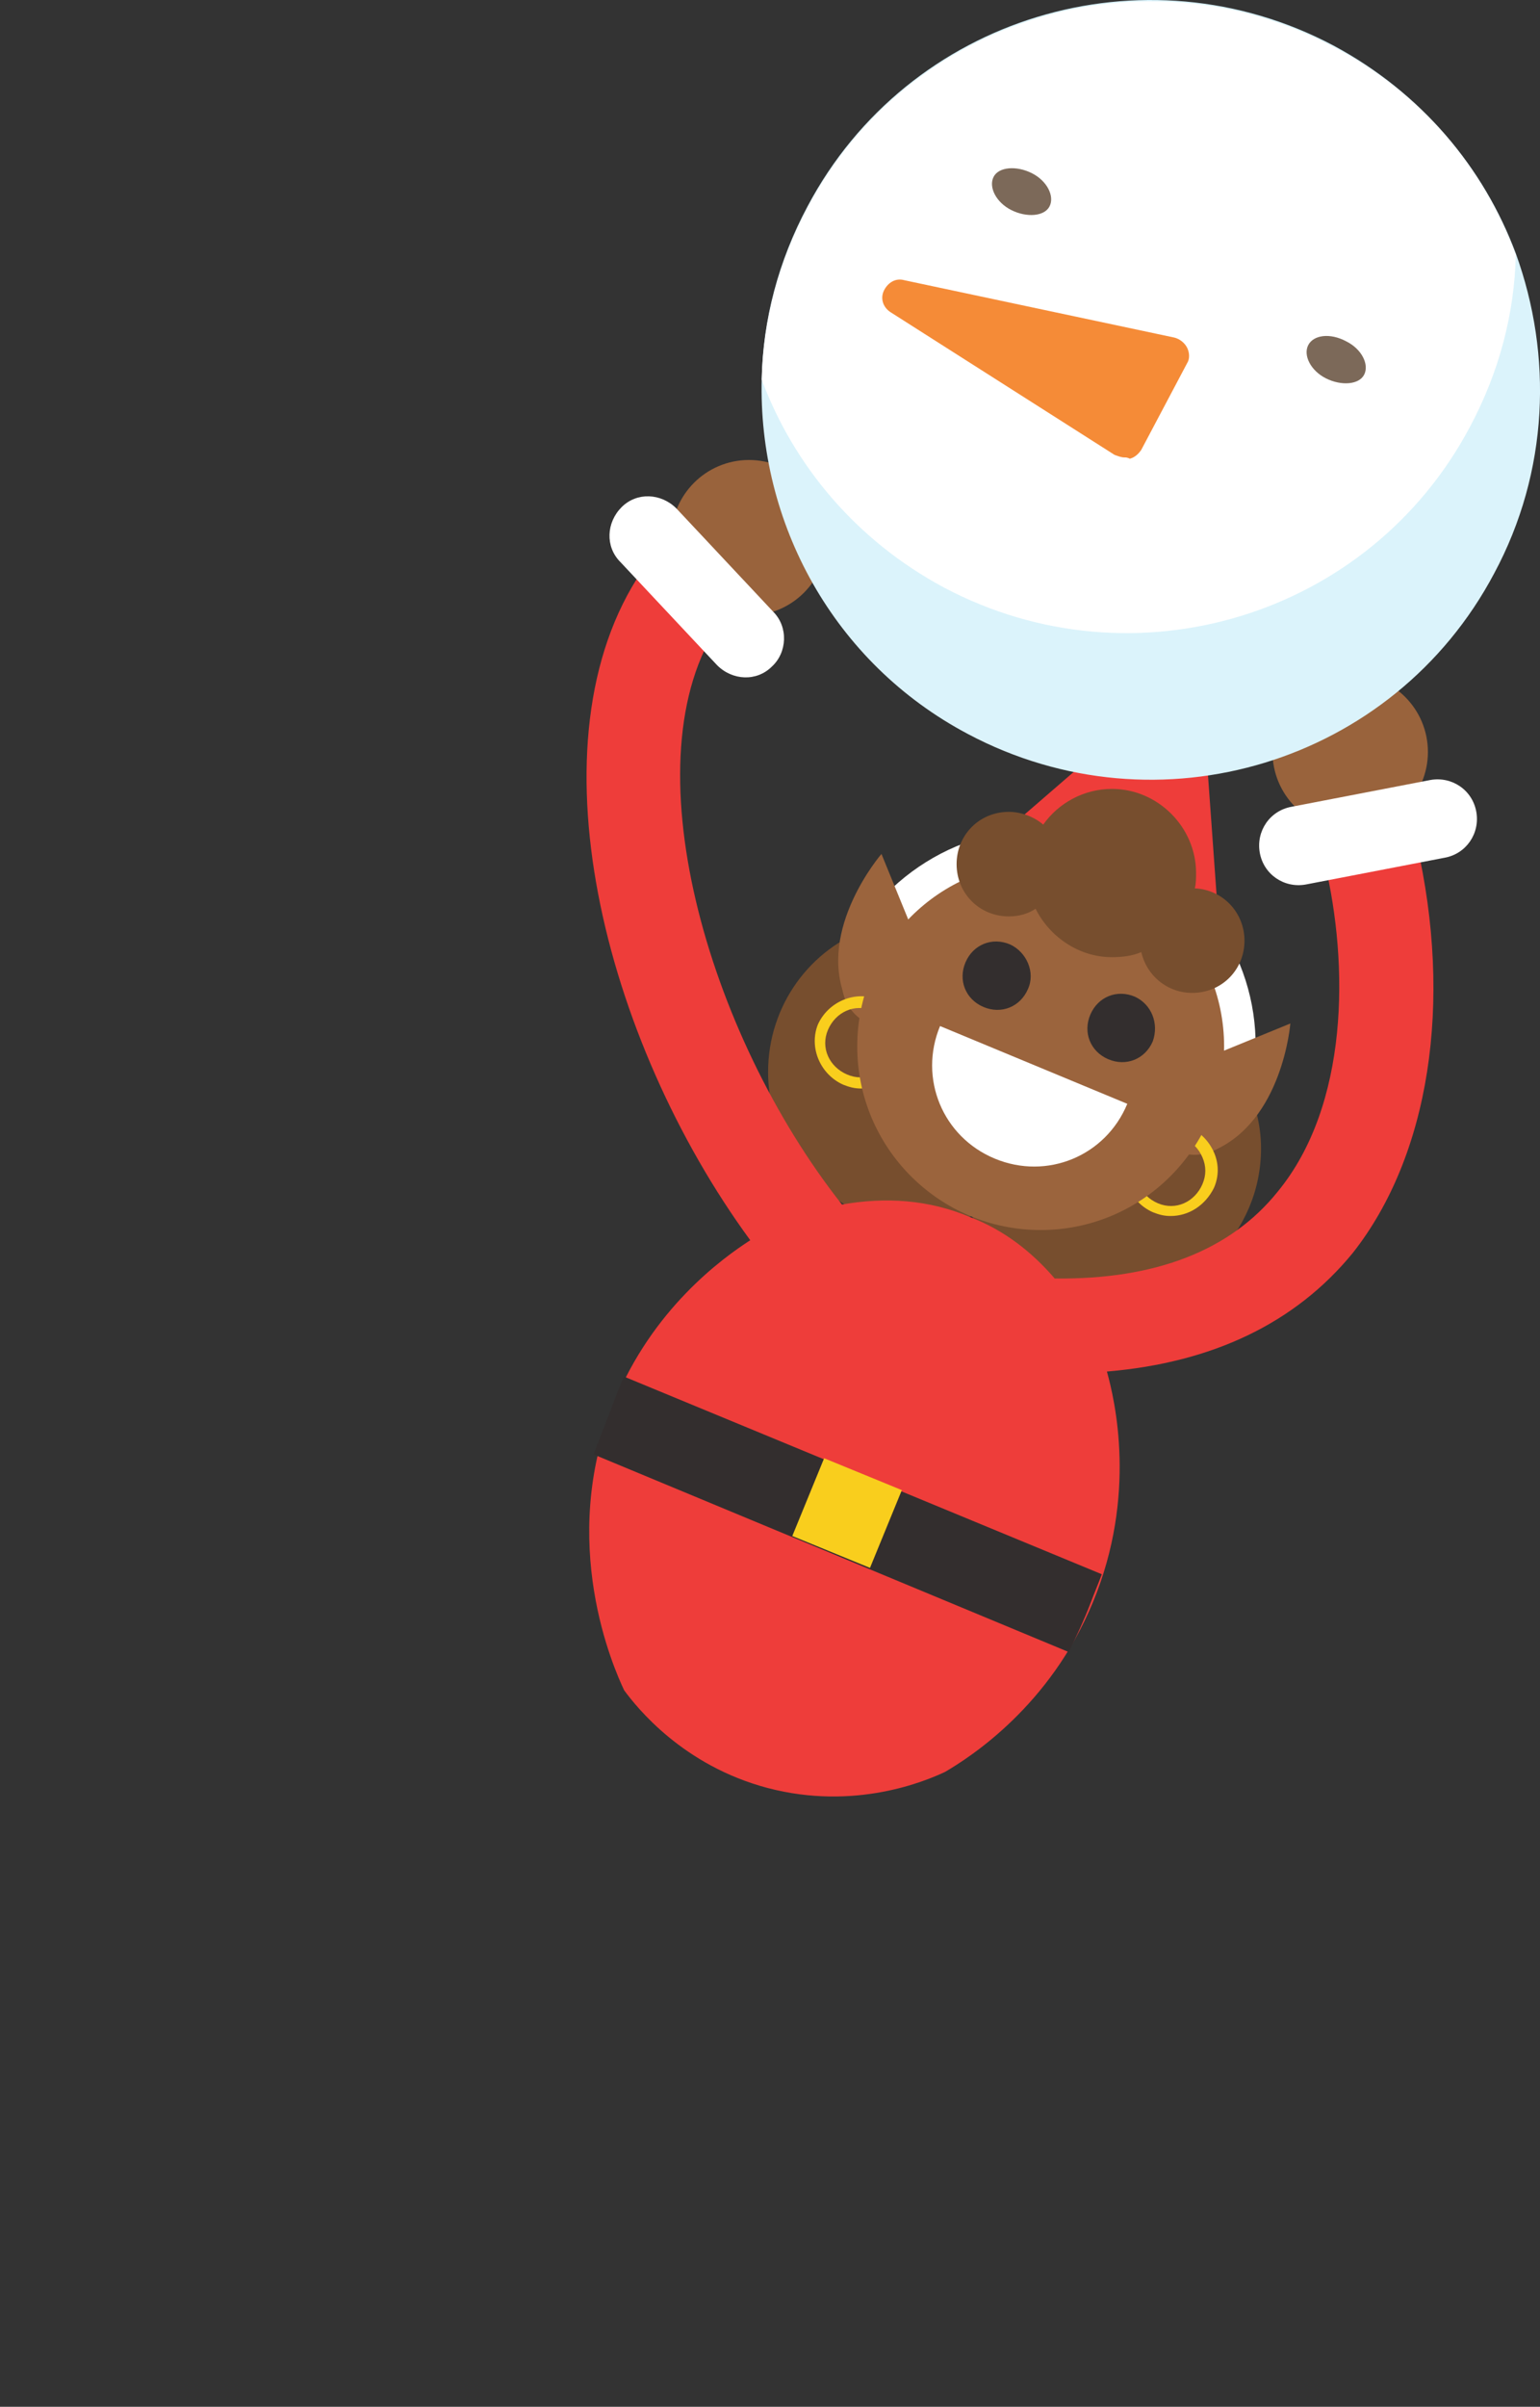 <svg version="1.1" id="Layer_1" xmlns="http://www.w3.org/2000/svg" x="0" y="0" viewBox="0 0 120.9 188.78" xml:space="preserve"><rect x="0" y="0" width="120.9" height="188.78" fill="#333333" stroke="none"/><style>.st0{fill:#774e2e}.st1{fill:#ee3d3a}.st2{fill:#fff}.st3{fill:#9b643d}.st4{fill:#f9ce1d}.st5{fill:#332e2e}.st6{fill:#99633c}.st8{fill:#f58b37}</style><g transform="translate(1039 757)"><path class="st0" d="M-941.3-672.22c1.2-7.3-2.7-14.7-9.8-17.7-7.2-3-15.3-.4-19.6 5.7-4.7 1.6-8 6.1-8 11.3 0 6.6 5.4 12 12 12 1.4 0 2.7-.2 4-.7 2 4 6 6.7 10.7 6.7 6.6 0 12-5.4 12-12 0-1.9-.5-3.7-1.3-5.3z"/><path class="st1" d="M-964.8-618.02c2.04-1.2 8.23-5.18 11.6-13.3 3.49-8.41 1.72-15.87 1.1-18.1 8.3-.7 14.8-3.8 19.3-9.3 6-7.6 7.9-19.6 5-32.2-.4-2-2.4-3.3-4.4-2.8-2 .4-3.3 2.4-2.8 4.4 1.9 8 1.9 19-3.7 25.8-3.7 4.6-9.6 6.9-17.5 6.8-1.8-2.1-4-3.8-6.6-4.8-3.3-1.4-6.7-1.6-10.1-1-10.6-13.4-16.8-35-9.6-45.6 1.1-1.7.7-4-1-5.1s-4-.7-5.1 1c-9 13.3-3 36.8 8.5 52.5-2.23 1.44-7.7 5.4-10.7 12.8-4.43 10.92-.01 20.78.8 22.5 1 1.36 4.61 5.9 11.25 7.66 6.89 1.82 12.46-.56 13.95-1.26z"/><path class="st1" d="M-942.7-675.82l-2.1-29.2-22.2 19.2 24.3 10z"/><path class="st2" d="M-945.7-670.22c-1.5-.6-2.5-2.2-2.4-3.9.4-4.1-1.9-7.8-5.7-9.4-3.8-1.6-8.1-.5-10.7 2.6-1.4 1.6-3.8 1.8-5.4.5-1.6-1.4-1.8-3.8-.5-5.4 4.8-5.7 12.6-7.7 19.5-4.8s11.1 9.8 10.4 17.2c-.2 2.1-2.1 3.7-4.2 3.5-.3 0-.6-.1-1-.3z"/><circle class="st3" cx="-945.2" cy="-669.92" r="3.5"/><path class="st3" d="M-943.8-666.72c5.5-2.3 6.1-10 6.1-10l-8.8 3.6 2.7 6.4z"/><circle class="st3" cx="-969.4" cy="-679.92" r="3.5"/><path class="st3" d="M-972.6-678.62c-2.3-5.5 2.8-11.4 2.8-11.4l3.6 8.8-6.4 2.6z"/><path class="st4" d="M-947.1-661.62c-.5 0-.9-.1-1.4-.3-1.8-.8-2.7-2.9-2-4.7l.9.4c-.3.7-.3 1.4 0 2.1.3.7.8 1.2 1.5 1.5 1.4.6 2.9-.1 3.5-1.5.3-.7.3-1.4 0-2.1-.3-.7-.8-1.2-1.5-1.5l.4-.9c.9.4 1.6 1.1 2 2s.4 1.9 0 2.8c-.7 1.4-2 2.2-3.4 2.2zm-24.3-10c-.5 0-.9-.1-1.4-.3-1.8-.8-2.7-2.9-2-4.7.8-1.8 2.9-2.7 4.7-2l-.4.9c-1.4-.6-2.9.1-3.5 1.5s.1 2.9 1.5 3.5c.7.3 1.4.3 2.1 0s1.2-.8 1.5-1.5l.9.4c-.4.9-1.1 1.6-2 2-.4.1-.9.2-1.4.2z"/><circle class="st3" cx="-957.3" cy="-674.92" r="14.4"/><path class="st5" d="M-958.3-679.42c-.6 1.4-2.1 2-3.5 1.4s-2-2.1-1.4-3.5 2.1-2 3.5-1.4c1.3.6 2 2.2 1.4 3.5zm9.8 4.1c-.6 1.4-2.1 2-3.5 1.4s-2-2.1-1.4-3.5 2.1-2 3.5-1.4c1.3.6 1.9 2.1 1.4 3.5z"/><path class="st2" d="M-950.5-670.42c-1.7 4.1-6.3 6-10.4 4.3-4.1-1.7-6-6.3-4.3-10.4l14.7 6.1z"/><path class="st0" d="M-941.3-683.22c0 2.3-1.8 4.1-4.1 4.1-2 0-3.6-1.4-4-3.2-.7.3-1.5.4-2.3.4-2.6 0-4.9-1.6-6-3.8-.6.4-1.3.6-2.1.6-2.3 0-4.1-1.8-4.1-4.1s1.8-4.1 4.1-4.1c1 0 2 .4 2.7 1 1.2-1.7 3.2-2.8 5.4-2.8 3.6 0 6.6 3 6.6 6.6 0 .4 0 .8-.1 1.2 2.2.1 3.9 1.9 3.9 4.1z"/><g transform="translate(53 36)"><circle class="st6" cx="-1033.2" cy="-750.82" r="6.1"/><circle class="st6" cx="-986" cy="-734.02" r="6.1"/></g><path class="st2" d="M-923.1-693.32c-.3-1.7-1.9-2.8-3.6-2.5l-10.9 2.1c-1.7.3-2.8 1.9-2.5 3.6.3 1.7 1.9 2.8 3.6 2.5l10.9-2.1c1.7-.3 2.8-1.9 2.5-3.6zm-55.2-15.7l-7.6-8.1c-1.2-1.2-3.1-1.3-4.3-.1s-1.3 3.1-.1 4.3l7.6 8.1c1.2 1.2 3.1 1.3 4.3.1 1.2-1.1 1.3-3.1.1-4.3z"/><path class="st5" d="M-990.9-646.82l-1.5 3.9 37.3 15.5c.6-1.2 1.2-2.5 1.7-3.8.3-.8.6-1.5.9-2.3l-37.5-15.5c-.3.6-.6 1.4-.9 2.2z"/><path class="st4" d="M-976.8-636.52l2.5-6.1 6.1 2.5-2.5 6.1-6.1-2.5z"/><path d="M-921.7-712.02c-7.9 14.9-26.4 20.5-41.3 12.6-10.6-5.6-16.5-16.6-16.2-27.9.1-4.6 1.3-9.2 3.6-13.5 7.9-14.9 26.4-20.5 41.3-12.6 6.9 3.7 11.8 9.6 14.3 16.3 2.9 8 2.6 17.1-1.7 25.1z" fill="#dbf3fb"/><path class="st2" d="M-920-737.02c-.1 4.6-1.3 9.2-3.6 13.5-7.9 14.9-26.4 20.5-41.3 12.6-6.9-3.7-11.8-9.6-14.3-16.3.1-4.6 1.3-9.2 3.6-13.5 7.9-14.9 26.4-20.5 41.3-12.6 6.9 3.6 11.8 9.5 14.3 16.3z"/><path class="st8" d="M-947.1-729.22l-21.2-4.5 17.6 11.2 3.6-6.7z"/><path class="st8" d="M-950.7-721.12c-.3 0-.5-.1-.8-.2l-17.6-11.2c-.6-.4-.8-1.1-.5-1.7.3-.6.9-1 1.6-.8l21.2 4.5c.4.1.8.4 1 .8.2.4.2.9 0 1.2l-3.6 6.8c-.2.3-.5.6-.9.7-.2-.1-.3-.1-.4-.1zm-10.4-9.7l9.8 6.3 2-3.8-11.8-2.5z"/><path d="M-931.9-727.62c-.4.8-1.8.9-3 .3-1.2-.6-1.8-1.8-1.4-2.6.4-.8 1.7-1 3-.3 1.2.6 1.8 1.8 1.4 2.6zm-26.1-15.8c-1.2-.6-2.6-.5-3 .3s.2 2 1.4 2.6 2.6.5 3-.3c.4-.8-.2-2-1.4-2.6z" fill="#7c6959"/></g></svg>